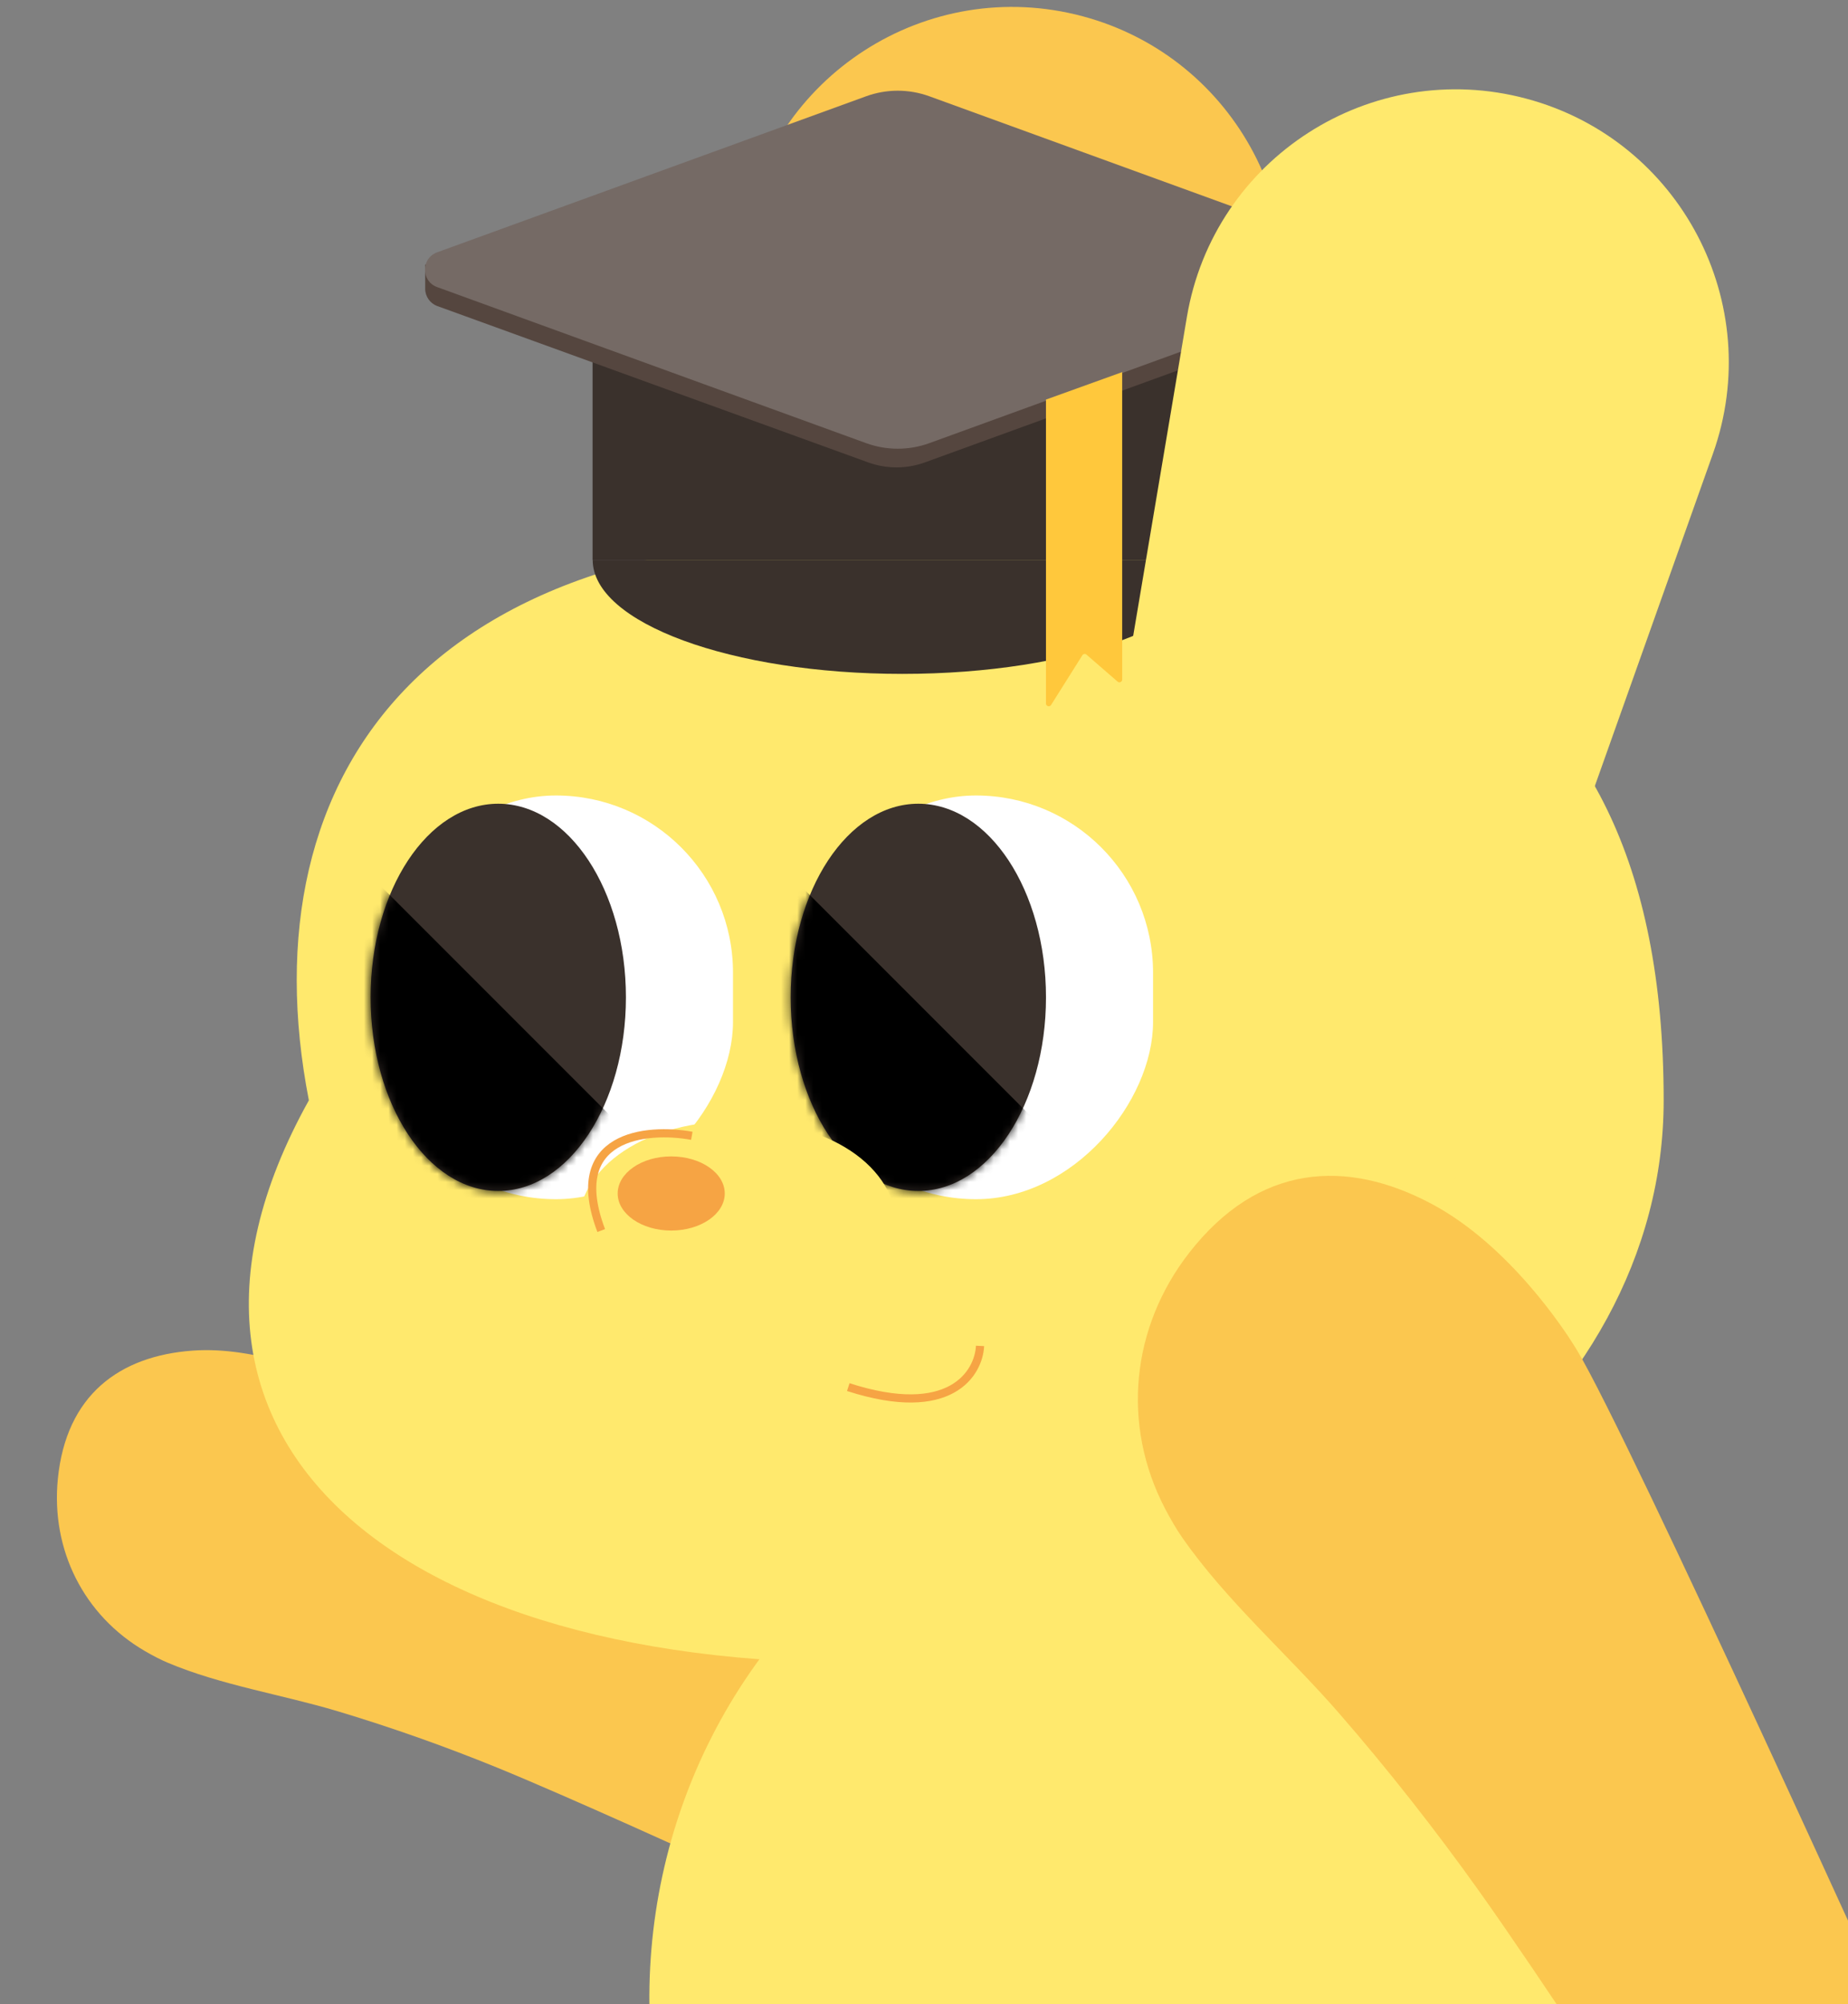 <svg width="226" height="245" viewBox="0 0 226 245" fill="none" xmlns="http://www.w3.org/2000/svg">
    <rect x="0" y="0" width="226" height="245" fill="#808080" stroke="none"/>
    <g clipPath="url(#clip0_4533_8150)">
        <path
            d="M23.525 165.112C31.457 164.53 39.761 168.275 41.48 169.1C41.7 169.205 41.88 169.294 42.098 169.404C50.52 173.661 102.227 207.652 102.227 207.652L86.935 227.595C86.935 227.595 69.55 219.655 60.815 216.094C54.465 213.505 47.848 211.157 41.275 209.19C34.427 207.14 27.042 206.017 20.5 203.258C19.645 202.898 18.716 202.416 17.758 201.86C10.243 197.503 6.224 189.467 7.071 180.822C8.079 170.526 14.62 165.766 23.525 165.112Z"
            fill="#FBC74F" />
        <ellipse cx="68.661" cy="70.048" rx="68.661" ry="70.048"
            transform="matrix(-0.955 0.298 0.298 0.955 192.926 157.68)" fill="#FFE96D" />
        <path
            d="M155.216 45.393C161.739 27.045 151.226 7.033 132.417 1.993C113.414 -3.099 94.153 9.275 90.885 28.675L74.179 127.836L121.407 140.491L155.216 45.393Z"
            fill="#FBC74F" />
        <path
            d="M37.773 134.514C13.639 177.812 51.455 206.45 115.327 203.003C164 203.003 203.457 172.339 203.457 134.514C203.457 75.592 164 66.024 115.327 66.024C52.61 61.922 29.953 94.404 37.773 134.514Z"
            fill="#FFE96D" />
        <path d="M72.484 42.015H148.22V60.08V68.452H72.484V60.08V42.015Z" fill="#3A312C" />
        <path d="M72.484 42.015H148.22V60.08V68.452H72.484V60.08V42.015Z" fill="#3A312C" />
        <path
            d="M106.308 13.718C108.47 12.976 110.819 12.984 112.976 13.74L167.619 32.899V34.271C167.619 35.651 166.783 36.894 165.504 37.413L164.045 38.006L156.274 40.832L140.731 46.484L113.118 56.525C110.875 57.34 108.416 57.342 106.172 56.528L53.486 37.416C52.592 37.092 51.996 36.242 51.996 35.291V32.354L106.308 13.718Z"
            fill="#55463F" />
        <path
            d="M105.925 11.769C108.421 10.862 111.156 10.862 113.651 11.769L166.116 30.847C168.1 31.569 168.1 34.375 166.116 35.096L113.651 54.175C111.156 55.082 108.421 55.082 105.925 54.175L53.46 35.096C51.476 34.375 51.476 31.569 53.46 30.847L105.925 11.769Z"
            fill="#756A65" />
        <path
            d="M110.352 82.382C131.266 82.382 148.22 76.145 148.22 68.451H72.484C72.484 76.145 89.438 82.382 110.352 82.382Z"
            fill="#3A312C" />
        <path
            d="M209.482 55.465C216.005 37.117 205.492 17.106 186.682 12.066C167.679 6.974 148.419 19.347 145.15 38.748L128.444 137.908L175.673 150.563L209.482 55.465Z"
            fill="#FFE96D" />
        <g clipPath="url(#clip1_4533_8150)">
            <rect width="43.31" height="49.353" rx="21.655"
                transform="matrix(-1 0 0 1 141.012 97.246)" fill="white" />
            <ellipse cx="15.612" cy="23.669" rx="15.612" ry="23.669"
                transform="matrix(-1 0 0 1 127.918 98.254)" fill="#3A312C" />
            <mask id="mask0_4533_8150" style="mask-type:alpha" maskUnits="userSpaceOnUse" x="96"
                y="98" width="32" height="48">
                <ellipse cx="15.612" cy="23.669" rx="15.612" ry="23.669"
                    transform="matrix(-1 0 0 1 127.918 98.254)" fill="black" />
            </mask>
            <g mask="url(#mask0_4533_8150)">
                <path
                    d="M127.918 138.297L97.945 108.325L78.004 128.267L107.976 158.239L127.918 138.297Z"
                    fill="url(#paint0_linear_4533_8150)" fillOpacity="0.58" />
            </g>
        </g>
        <g clipPath="url(#clip2_4533_8150)">
            <rect width="43.31" height="49.353" rx="21.655"
                transform="matrix(-1 0 0 1 89.641 97.246)" fill="white" />
            <ellipse cx="15.612" cy="23.669" rx="15.612" ry="23.669"
                transform="matrix(-1 0 0 1 76.547 98.254)" fill="#3A312C" />
            <mask id="mask1_4533_8150" style="mask-type:alpha" maskUnits="userSpaceOnUse" x="45"
                y="98" width="32" height="48">
                <ellipse cx="15.612" cy="23.669" rx="15.612" ry="23.669"
                    transform="matrix(-1 0 0 1 76.547 98.254)" fill="black" />
            </mask>
            <g mask="url(#mask1_4533_8150)">
                <path
                    d="M76.546 138.297L46.574 108.325L26.633 128.267L56.605 158.239L76.546 138.297Z"
                    fill="url(#paint1_linear_4533_8150)" fillOpacity="0.58" />
            </g>
        </g>
        <path
            d="M70.564 150.612C69.68 159.743 78.725 166.26 90.175 165.703C101.005 165.703 109.785 158.947 109.785 150.612C109.785 142.277 101.005 137.031 90.175 137.031C79.344 137.031 70.564 142.277 70.564 150.612Z"
            fill="#FFE96D" />
        <path d="M84.606 138.849C79.066 137.842 69.095 138.749 73.526 150.432" stroke="#F6A444"
            strokeWidth="3.022" strokeLinecap="round" />
        <path d="M119.855 164.535C119.688 167.892 116.23 173.6 103.74 169.571" stroke="#F6A444"
            strokeWidth="3.022" strokeLinecap="round" />
        <ellipse cx="6.547" cy="4.532" rx="6.547" ry="4.532"
            transform="matrix(-1 0 0 1 88.633 141.368)" fill="#F6A444" />
        <path
            d="M175.112 147.189C184.6 152.255 191.343 162.619 192.54 164.544C192.668 164.751 192.773 164.921 192.899 165.13C199.194 175.542 233.409 251.033 233.409 251.033L202.017 262.595C202.017 262.595 188.103 241.296 180.808 231.076C175.505 223.646 169.729 216.298 163.733 209.409C157.485 202.232 149.975 195.716 144.576 187.958C143.871 186.945 143.168 185.741 142.485 184.435C137.13 174.187 138.323 162.287 145.424 153.161C153.882 142.293 164.628 141.59 175.112 147.189Z"
            fill="#FBC74F" />
        <path
            d="M137.238 45.49L127.915 48.849L127.915 85.999C127.915 86.339 128.36 86.468 128.541 86.18L132.366 80.105C132.477 79.929 132.718 79.893 132.875 80.029L136.677 83.328C136.896 83.519 137.238 83.363 137.238 83.072V45.49Z"
            fill="#FFC83C" />
    </g>
    <defs>
        <linearGradient id="paint0_linear_4533_8150" x1="92.99" y1="143.253" x2="112.932"
            y2="123.311" gradientUnits="userSpaceOnUse">
            <stop stopColor="#D9D9D9" stopOpacity="0" />
            <stop offset="1" stopColor="#4F4F4F" />
        </linearGradient>
        <linearGradient id="paint1_linear_4533_8150" x1="41.619" y1="143.253" x2="61.56"
            y2="123.311" gradientUnits="userSpaceOnUse">
            <stop stopColor="#D9D9D9" stopOpacity="0" />
            <stop offset="1" stopColor="#4F4F4F" />
        </linearGradient>
        <clipPath id="clip0_4533_8150">
            <rect width="226" height="245" fill="white" transform="matrix(-1 0 0 1 226 0)" />
        </clipPath>
        <clipPath id="clip1_4533_8150">
            <rect width="43.31" height="49.353" rx="21.655"
                transform="matrix(-1 0 0 1 141.012 97.246)" fill="white" />
        </clipPath>
        <clipPath id="clip2_4533_8150">
            <rect width="43.31" height="49.353" rx="21.655"
                transform="matrix(-1 0 0 1 89.641 97.246)" fill="white" />
        </clipPath>
    </defs>
</svg>
